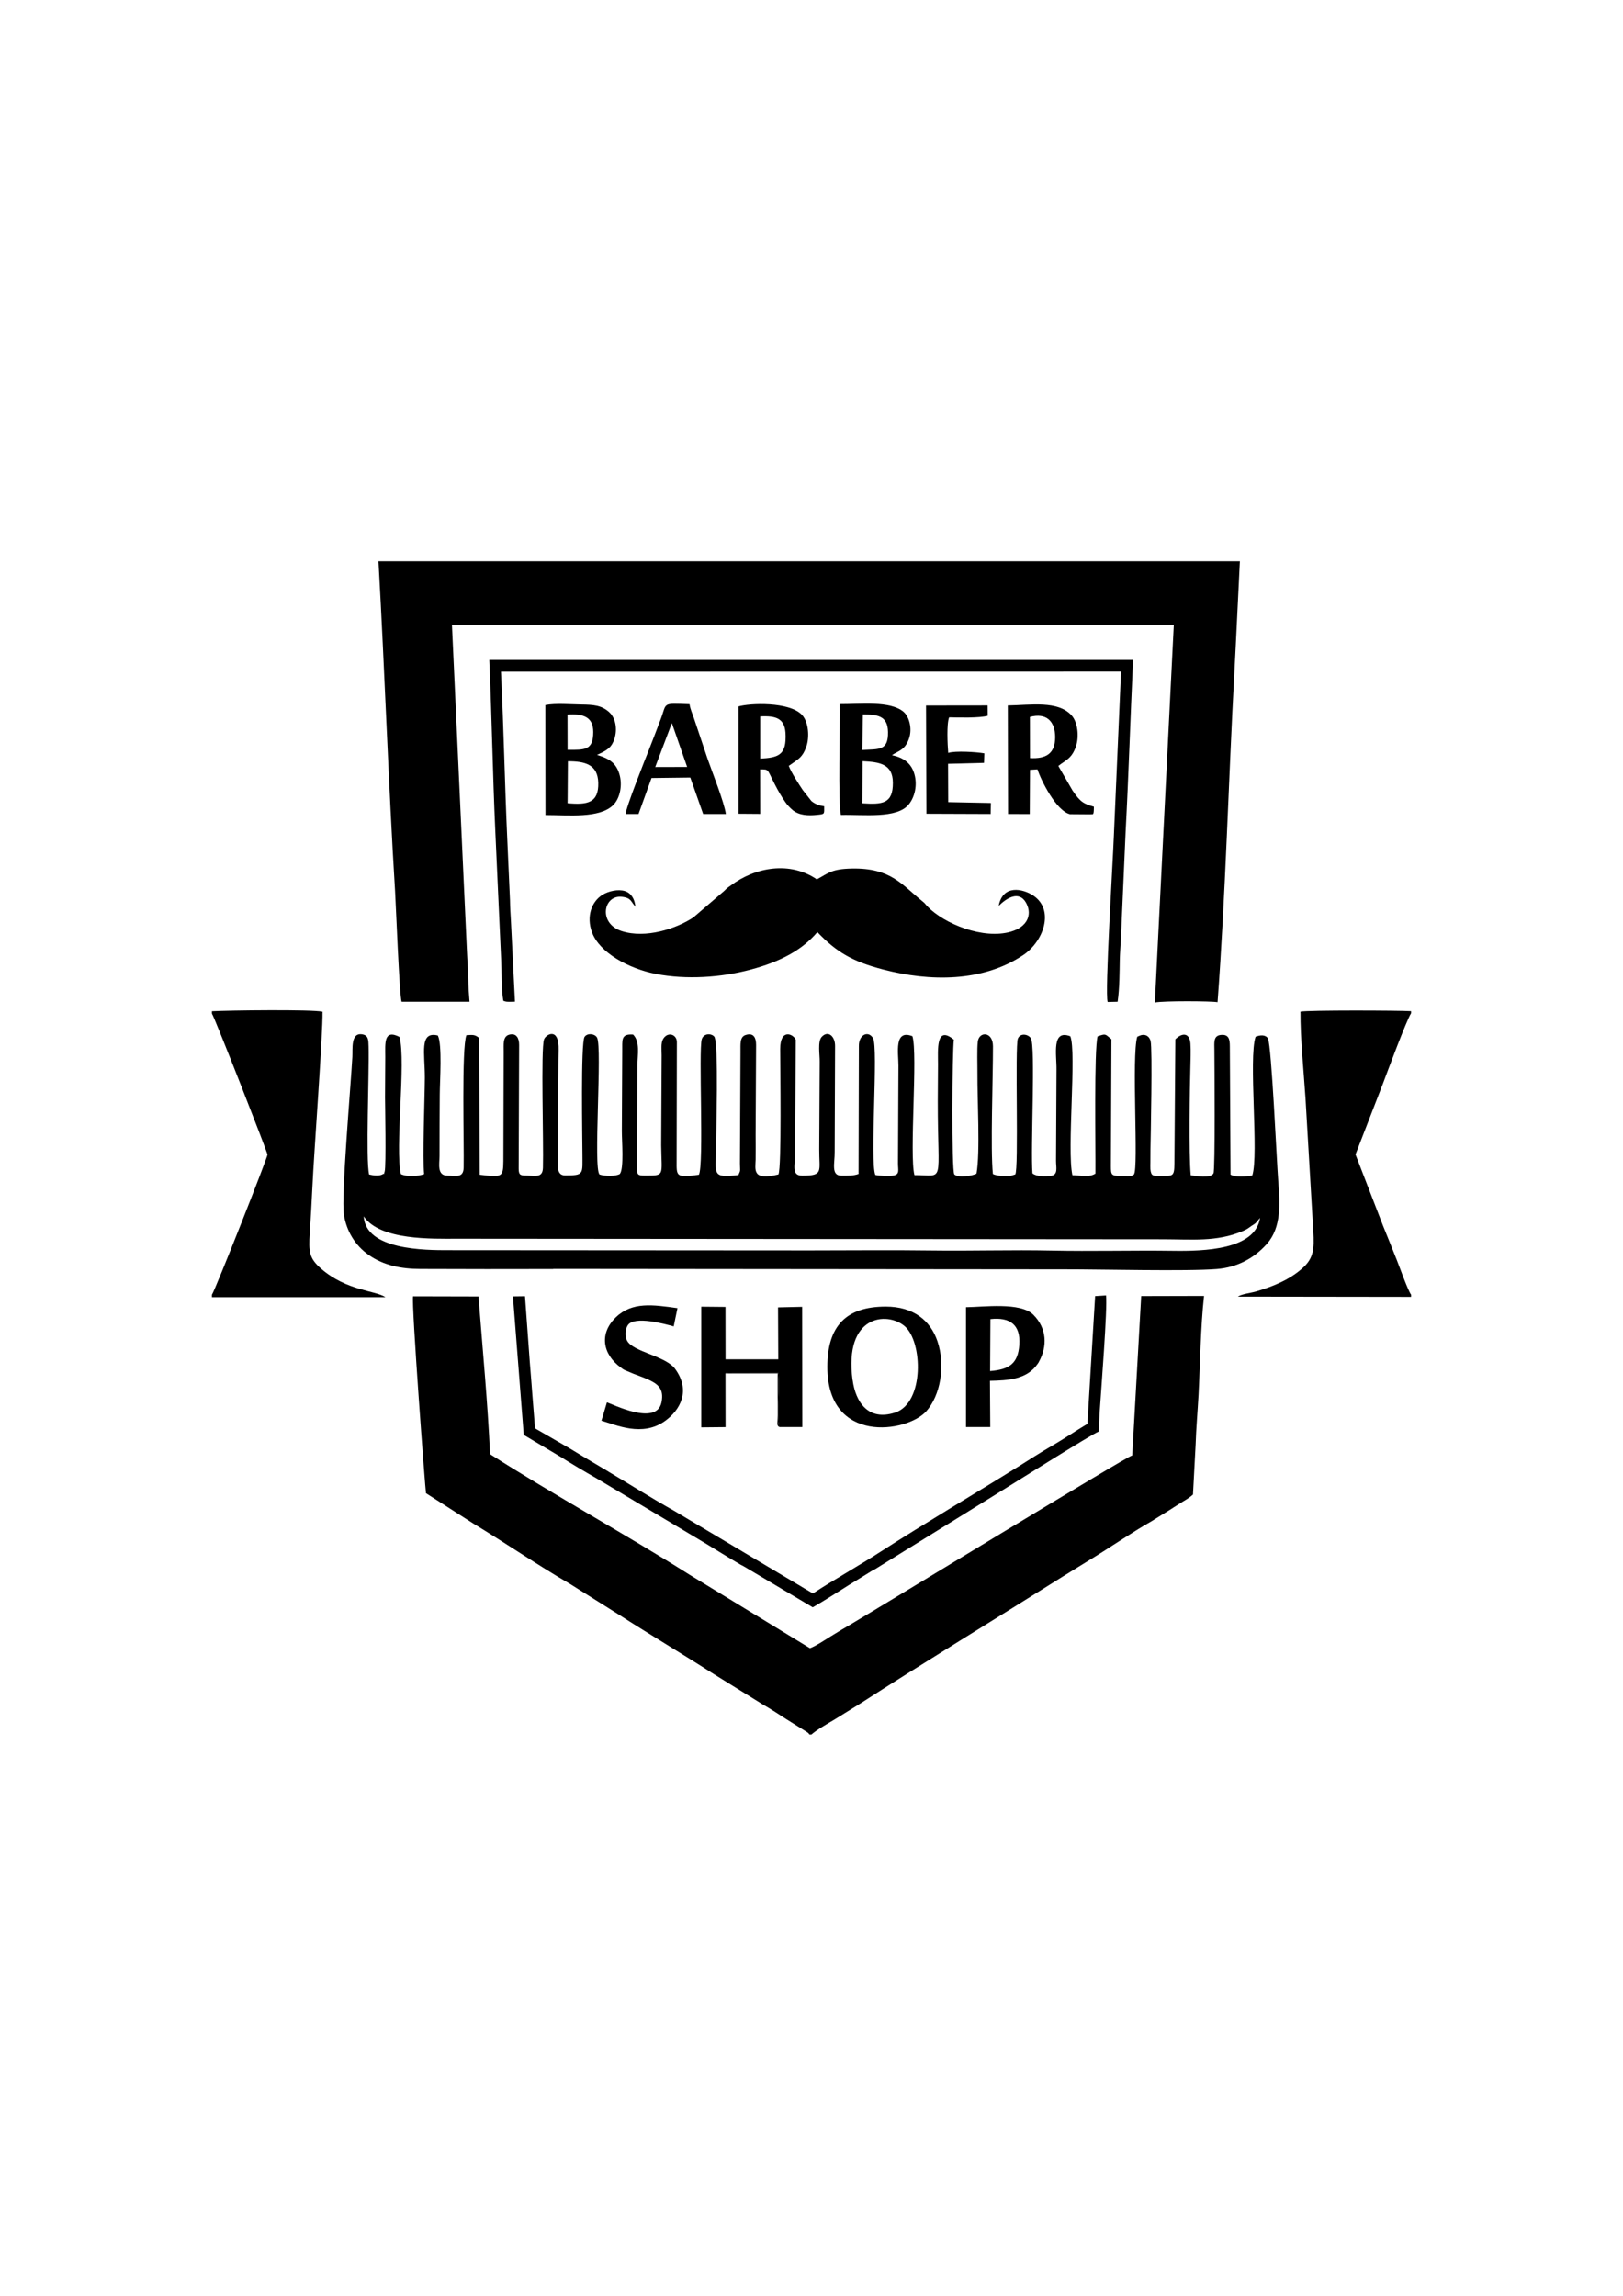 <?xml version="1.0" encoding="UTF-8"?>
<!DOCTYPE svg PUBLIC "-//W3C//DTD SVG 1.1//EN" "http://www.w3.org/Graphics/SVG/1.1/DTD/svg11.dtd">
<!-- Creator: CorelDRAW X6 -->
<svg xmlns="http://www.w3.org/2000/svg" xml:space="preserve" width="210mm" height="297mm" version="1.1" style="shape-rendering:geometricPrecision; text-rendering:geometricPrecision; image-rendering:optimizeQuality; fill-rule:evenodd; clip-rule:evenodd"
viewBox="0 0 21000 29700"
 xmlns:xlink="http://www.w3.org/1999/xlink">
 <defs>
  <style type="text/css">
   <![CDATA[
    .fil0 {fill:black}
   ]]>
  </style>
 </defs>
 <g id="Camada_x0020_1">
  <g id="_1007499600">
   <path class="fil0" d="M4706 15735c211,314 892,290 1206,290l9124 7c387,0 704,37 1042,-105 64,-27 68,-35 117,-69 26,-18 36,-20 59,-43l50 -60c-62,414 -722,432 -1130,426 -521,-7 -1048,8 -1568,-3 -516,-11 -1037,6 -1553,-1 -519,-7 -1048,-1 -1570,-1l-4672 -3c-314,1 -1080,-2 -1105,-438zm2454 680l6611 6c467,-1 1590,27 1972,-4 266,-21 485,-140 651,-327 187,-212 168,-520 145,-815 -20,-260 -85,-1730 -133,-1842 -36,-53 -105,-42 -160,-21 -94,277 45,1530 -43,1795 -76,13 -215,28 -281,-12l-9 -1661c0,-91 -15,-157 -119,-145 -97,11 -81,102 -81,196 1,164 12,1556 -12,1595 -43,69 -224,33 -294,24 -27,-283 -12,-1142 -5,-1383 2,-91 8,-234 1,-322 -12,-140 -106,-142 -195,-54l-12 1607c-1,178 -27,158 -177,160 -97,1 -125,7 -134,-88 -2,-20 0,-64 0,-88 0,-55 0,-111 1,-166 3,-154 27,-1306 2,-1402 -13,-50 -48,-83 -101,-80 -25,1 -54,16 -72,24 -76,247 20,1707 -43,1781 -30,36 -129,18 -175,19 -117,1 -123,-14 -123,-126l7 -1641c-86,-72 -71,-74 -179,-38 -47,168 -25,1445 -28,1775 -86,56 -202,21 -298,21 -73,-325 56,-1593 -27,-1797 -246,-95 -176,239 -179,431l-6 1181c0,85 30,180 -65,193 -82,11 -190,10 -240,-32 -26,-311 42,-1653 -21,-1748 -36,-54 -138,-70 -168,6 -39,98 14,1705 -34,1756l-58 18c-77,7 -174,4 -231,-23 -33,-316 2,-1250 1,-1653 -1,-194 -179,-194 -196,-61 -12,96 -4,306 -5,414 -2,335 37,1025 -12,1294 -39,27 -239,62 -287,10 -37,-40 -27,-1605 -6,-1742 -234,-193 -205,132 -205,319 0,158 -3,315 -3,472 -1,1103 100,960 -302,961 -68,-259 45,-1567 -26,-1797 -241,-94 -181,216 -181,381l-6 1265c0,85 25,141 -57,156 -54,10 -183,5 -236,-7 -73,-172 41,-1651 -30,-1770 -63,-104 -186,-43 -183,103l-4 1654c-70,26 -146,22 -222,22 -138,0 -85,-159 -87,-309l5 -1366c2,-126 -89,-211 -173,-120 -55,60 -24,233 -26,322l-6 1130c-2,289 60,343 -219,343 -145,0 -93,-130 -93,-292l8 -1466c-28,-72 -201,-154 -201,120 0,232 20,1535 -23,1622 -344,87 -298,-63 -295,-191 2,-109 0,-211 0,-320l6 -1164c0,-92 -31,-163 -137,-128 -76,25 -64,121 -65,212l-7 1450c0,92 13,80 -20,149 -352,41 -290,-11 -290,-352 0,-134 39,-1381 -24,-1441 -46,-45 -138,-37 -160,37 -43,142 30,1625 -37,1752 -299,42 -289,20 -288,-180l3 -1535c0,-90 -92,-129 -153,-72 -61,56 -44,146 -44,241l-6 1166c5,401 53,391 -216,391 -83,0 -96,-11 -98,-89l6 -1333c2,-147 37,-308 -55,-402 -165,-12 -138,74 -141,220l-5 1026c-1,123 30,486 -26,557 -51,32 -194,31 -262,7 -85,-66 37,-1641 -33,-1771 -27,-50 -124,-63 -161,-10 -52,73 -28,1337 -28,1503 0,275 27,290 -225,290 -132,0 -87,-182 -87,-306 0,-291 -5,-586 0,-876 2,-142 0,-291 4,-436 8,-312 -167,-205 -189,-141 -43,124 -4,1325 -14,1660 -4,131 -93,103 -204,101 -80,-1 -110,0 -110,-88l6 -1602c0,-84 -33,-157 -127,-133 -89,22 -72,135 -73,221l-4 1416c-3,206 -14,211 -306,175l-8 -1770c-61,-48 -86,-38 -164,-35 -65,160 -29,1417 -36,1713 -3,138 -101,104 -208,104 -141,0 -104,-154 -104,-256 0,-262 1,-529 3,-792 1,-178 34,-649 -25,-765 -243,-59 -167,228 -168,546 -1,252 -33,1065 -9,1247 -81,30 -220,38 -301,0 -78,-331 67,-1444 -17,-1774 -209,-107 -185,86 -185,258 0,174 -3,348 -3,523 0,76 16,895 -5,960 -23,73 5,8 -31,38 -50,23 -118,12 -170,0 -46,-188 2,-1310 -7,-1656 -2,-85 -3,-141 -76,-156 -158,-32 -128,187 -134,292 -22,393 -145,1800 -110,2035 32,214 145,402 319,524 196,139 427,182 669,183 573,3 1147,2 1720,1z"/>
   <path class="fil0" d="M16041 7261l-11144 0c81,1415 128,2863 215,4269 12,202 55,1335 84,1429l879 0c-8,-98 -15,-199 -17,-301 -1,-79 -8,-199 -14,-303l-196 -4269 9340 -5 -245 4888c108,-23 743,-19 811,-4 102,-1357 142,-2876 218,-4272 25,-465 47,-965 71,-1434z"/>
   <path class="fil0" d="M10470 22439l29 0c76,-67 216,-144 308,-200l311 -193c843,-543 1775,-1111 2633,-1651l314 -194c265,-159 583,-380 829,-518l270 -168c4,-3 17,-11 21,-14l114 -72c47,-27 105,-64 137,-95l34 -639c7,-218 26,-432 38,-649 21,-397 26,-874 71,-1281l-813 2 -116 2061c-75,15 -3209,1930 -3647,2188 -90,53 -174,102 -263,158 -70,44 -189,123 -260,148l-1557 -950c-807,-511 -1773,-1042 -2582,-1560 -31,-669 -95,-1339 -150,-2040l-846 -2c-24,87 160,2532 167,2547l615 394c397,240 863,557 1246,778l622 391c423,272 829,513 1246,780l624 387c111,63 207,127 311,194l270 169c17,12 16,15 27,27z"/>
   <path class="fil0" d="M8222 11732c-10,-104 -54,-177 -135,-204 -90,-29 -213,1 -287,45 -147,88 -215,283 -141,486 97,266 477,472 826,540 398,77 846,46 1225,-55 389,-103 670,-255 866,-486 249,260 455,381 851,484 602,157 1285,165 1810,-185 267,-177 413,-589 129,-774 -129,-84 -391,-147 -444,137 4,-4 245,-265 362,-26 71,145 5,296 -199,357 -360,108 -867,-100 -1083,-323 -37,-38 -26,-36 -66,-68 -265,-212 -406,-433 -911,-424 -268,5 -304,59 -456,140 -343,-235 -791,-163 -1115,80 -47,35 -35,21 -83,69l-399 343c-222,147 -618,277 -928,177 -310,-100 -236,-475 8,-443 125,16 109,69 173,128z"/>
   <path class="fil0" d="M2742 13112c37,54 717,1791 719,1825 2,34 -682,1767 -719,1812l0 32 2245 0c-130,-88 -501,-79 -835,-371 -151,-132 -160,-216 -144,-460 13,-191 24,-382 33,-573 22,-481 138,-2008 132,-2289 -133,-31 -1222,-18 -1431,-6l0 30z"/>
   <path class="fil0" d="M18258 16777l0 -29c-36,-42 -151,-363 -180,-436 -62,-155 -119,-300 -184,-458l-355 -919 352 -909c56,-149 309,-831 367,-918l0 -27c-162,-10 -1332,-14 -1431,6 -3,340 42,769 65,1122l101 1720c14,228 3,348 -136,473 -165,150 -376,238 -603,305 -71,21 -182,31 -238,67l2242 3z"/>
   <path class="fil0" d="M6512 12946l26 9c31,5 0,2 30,4 26,2 68,-1 95,-1l-52 -1042c-5,-90 -11,-177 -12,-269l-36 -804c-32,-710 -45,-1413 -81,-2154l8023 -1 -93 2132c-10,292 -119,2027 -80,2142l129 -3c26,-174 25,-390 28,-537 2,-94 10,-192 15,-287l60 -1365c40,-761 62,-1485 97,-2233l-8330 0c33,744 44,1476 78,2217l75 1651c9,167 2,387 28,541z"/>
   <path class="fil0" d="M6776 18562l473 282c152,96 311,190 465,278l1406 839c153,93 301,186 460,279 3,2 8,4 11,6l22 11c13,7 22,13 31,18l872 518c151,-86 316,-193 474,-292l292 -180c11,-6 21,-11 32,-17 3,-2 8,-4 11,-6l1512 -936c196,-120 1301,-817 1380,-843l10 -229c21,-319 104,-1363 84,-1532l-141 9 -100 1653c-156,93 -299,191 -447,277 -166,96 -288,176 -446,275 -552,344 -1234,748 -1774,1096 -297,192 -614,368 -885,546l-1795 -1069c-298,-167 -601,-359 -898,-536 -154,-91 -292,-173 -454,-272l-448 -259 -35 -440c-11,-139 -21,-282 -33,-419l-62 -850 -156 2 140 1791z"/>
   <path class="fil0" d="M9387 17768c14,-6 -12,-5 35,-9 6,-1 40,0 48,0 29,0 56,1 85,0l513 2c29,201 -29,518 16,700l297 0 -2 -1555 -312 7 3 672 -682 0 -1 -678 -313 -3 0 1561 314 -3 -1 -693z"/>
   <path class="fil0" d="M11031 17852c-112,-842 446,-888 673,-697 237,199 258,995 -122,1119 -348,114 -512,-136 -550,-422zm-326 -169c0,1007 1032,851 1280,574 181,-202 252,-587 145,-905 -92,-271 -312,-449 -669,-449 -515,0 -756,254 -756,780z"/>
   <path class="fil0" d="M11162 9847c221,11 391,36 391,281 1,271 -136,281 -396,264l4 -544zm3 -604c190,0 321,17 325,226 5,247 -119,220 -333,233l8 -459zm-283 1300c287,-8 722,52 876,-136 77,-93 115,-249 73,-394 -39,-138 -140,-213 -290,-243 71,-54 169,-59 222,-219 43,-129 0,-283 -74,-344 -173,-143 -552,-97 -823,-98 6,234 -25,1310 15,1434z"/>
   <path class="fil0" d="M7348 9848c226,0 387,43 393,280 6,261 -143,286 -397,263l4 -543zm-5 -603c197,-14 333,25 333,225 0,241 -113,230 -332,230l-1 -455zm-286 1299c297,0 700,46 878,-130 86,-85 125,-259 76,-410 -46,-139 -133,-192 -286,-238 123,-59 187,-85 227,-215 35,-113 19,-261 -74,-342 -98,-85 -196,-93 -360,-95 -142,-2 -327,-19 -462,7l2 1423z"/>
   <path class="fil0" d="M13325 9275c215,-59 328,58 328,262 -1,213 -118,282 -326,270l-1 -533zm-285 -149l3 1404 281 1 3 -572 97 -6c45,141 242,536 420,580l265 2c32,-8 45,28 45,-99 -129,-37 -174,-57 -276,-209l-184 -318c90,-74 175,-92 229,-257 41,-124 22,-305 -54,-393 -176,-201 -535,-137 -828,-133z"/>
   <path class="fil0" d="M9836 9268c213,-11 329,27 329,253l0 17c0,238 -111,264 -329,276l0 -545zm-281 -129l0 1388 281 2 -1 -576c118,1 87,-7 190,193 41,81 88,162 138,233 28,40 58,70 89,97 86,74 206,77 315,66 108,-11 97,-6 97,-112 -73,-10 -121,-31 -165,-67l-111 -141c-54,-80 -149,-227 -182,-314 117,-86 176,-101 228,-252 41,-118 29,-312 -54,-404 -162,-179 -683,-156 -825,-113z"/>
   <path class="fil0" d="M12815 17065c252,-28 392,72 374,332 -17,249 -136,320 -378,340l4 -672zm-7 798c232,-5 480,-15 620,-222 2,-3 5,-7 7,-10 2,-3 4,-8 6,-11 114,-204 105,-436 -71,-612 -166,-166 -647,-99 -871,-97l0 1550 314 0 -4 -598z"/>
   <path class="fil0" d="M8765 16923c-317,-44 -585,-85 -796,118 -217,209 -175,476 63,650 44,32 38,28 86,48 30,13 54,23 84,35 53,21 114,41 170,66 131,58 225,119 187,302 -65,312 -639,19 -706,0l-71 237c190,54 528,214 822,4 196,-140 337,-391 133,-672 -125,-173 -551,-221 -625,-370 -25,-50 -23,-147 11,-197 86,-127 484,-15 594,15l49 -236z"/>
   <path class="fil0" d="M8693 9354l198 568 -413 1 215 -568zm-597 1176l166 0 168 -465 502 -6 166 471 294 0c-22,-154 -180,-550 -235,-708l-178 -530c-22,-67 -46,-112 -57,-182 -366,-13 -290,-23 -374,196 -54,140 -101,268 -155,403 -30,75 -303,757 -297,822z"/>
   <path class="fil0" d="M11987 10527l831 3 3 -142 -552 -11 -2 -496 465 -12 5 -123c-99,-18 -378,-36 -468,-6 -9,-106 -22,-376 12,-460 125,3 389,10 499,-20l-1 -134 -797 1 5 1400z"/>
   <path class="fil0" d="M10084 18461c-45,-182 13,-499 -16,-700l-513 -2c-29,1 -57,0 -85,0 -8,0 -43,-1 -48,0 -47,4 -21,3 -35,9l675 0 0 540c-1,123 -16,126 22,154z"/>
  </g>
 </g>
</svg>
